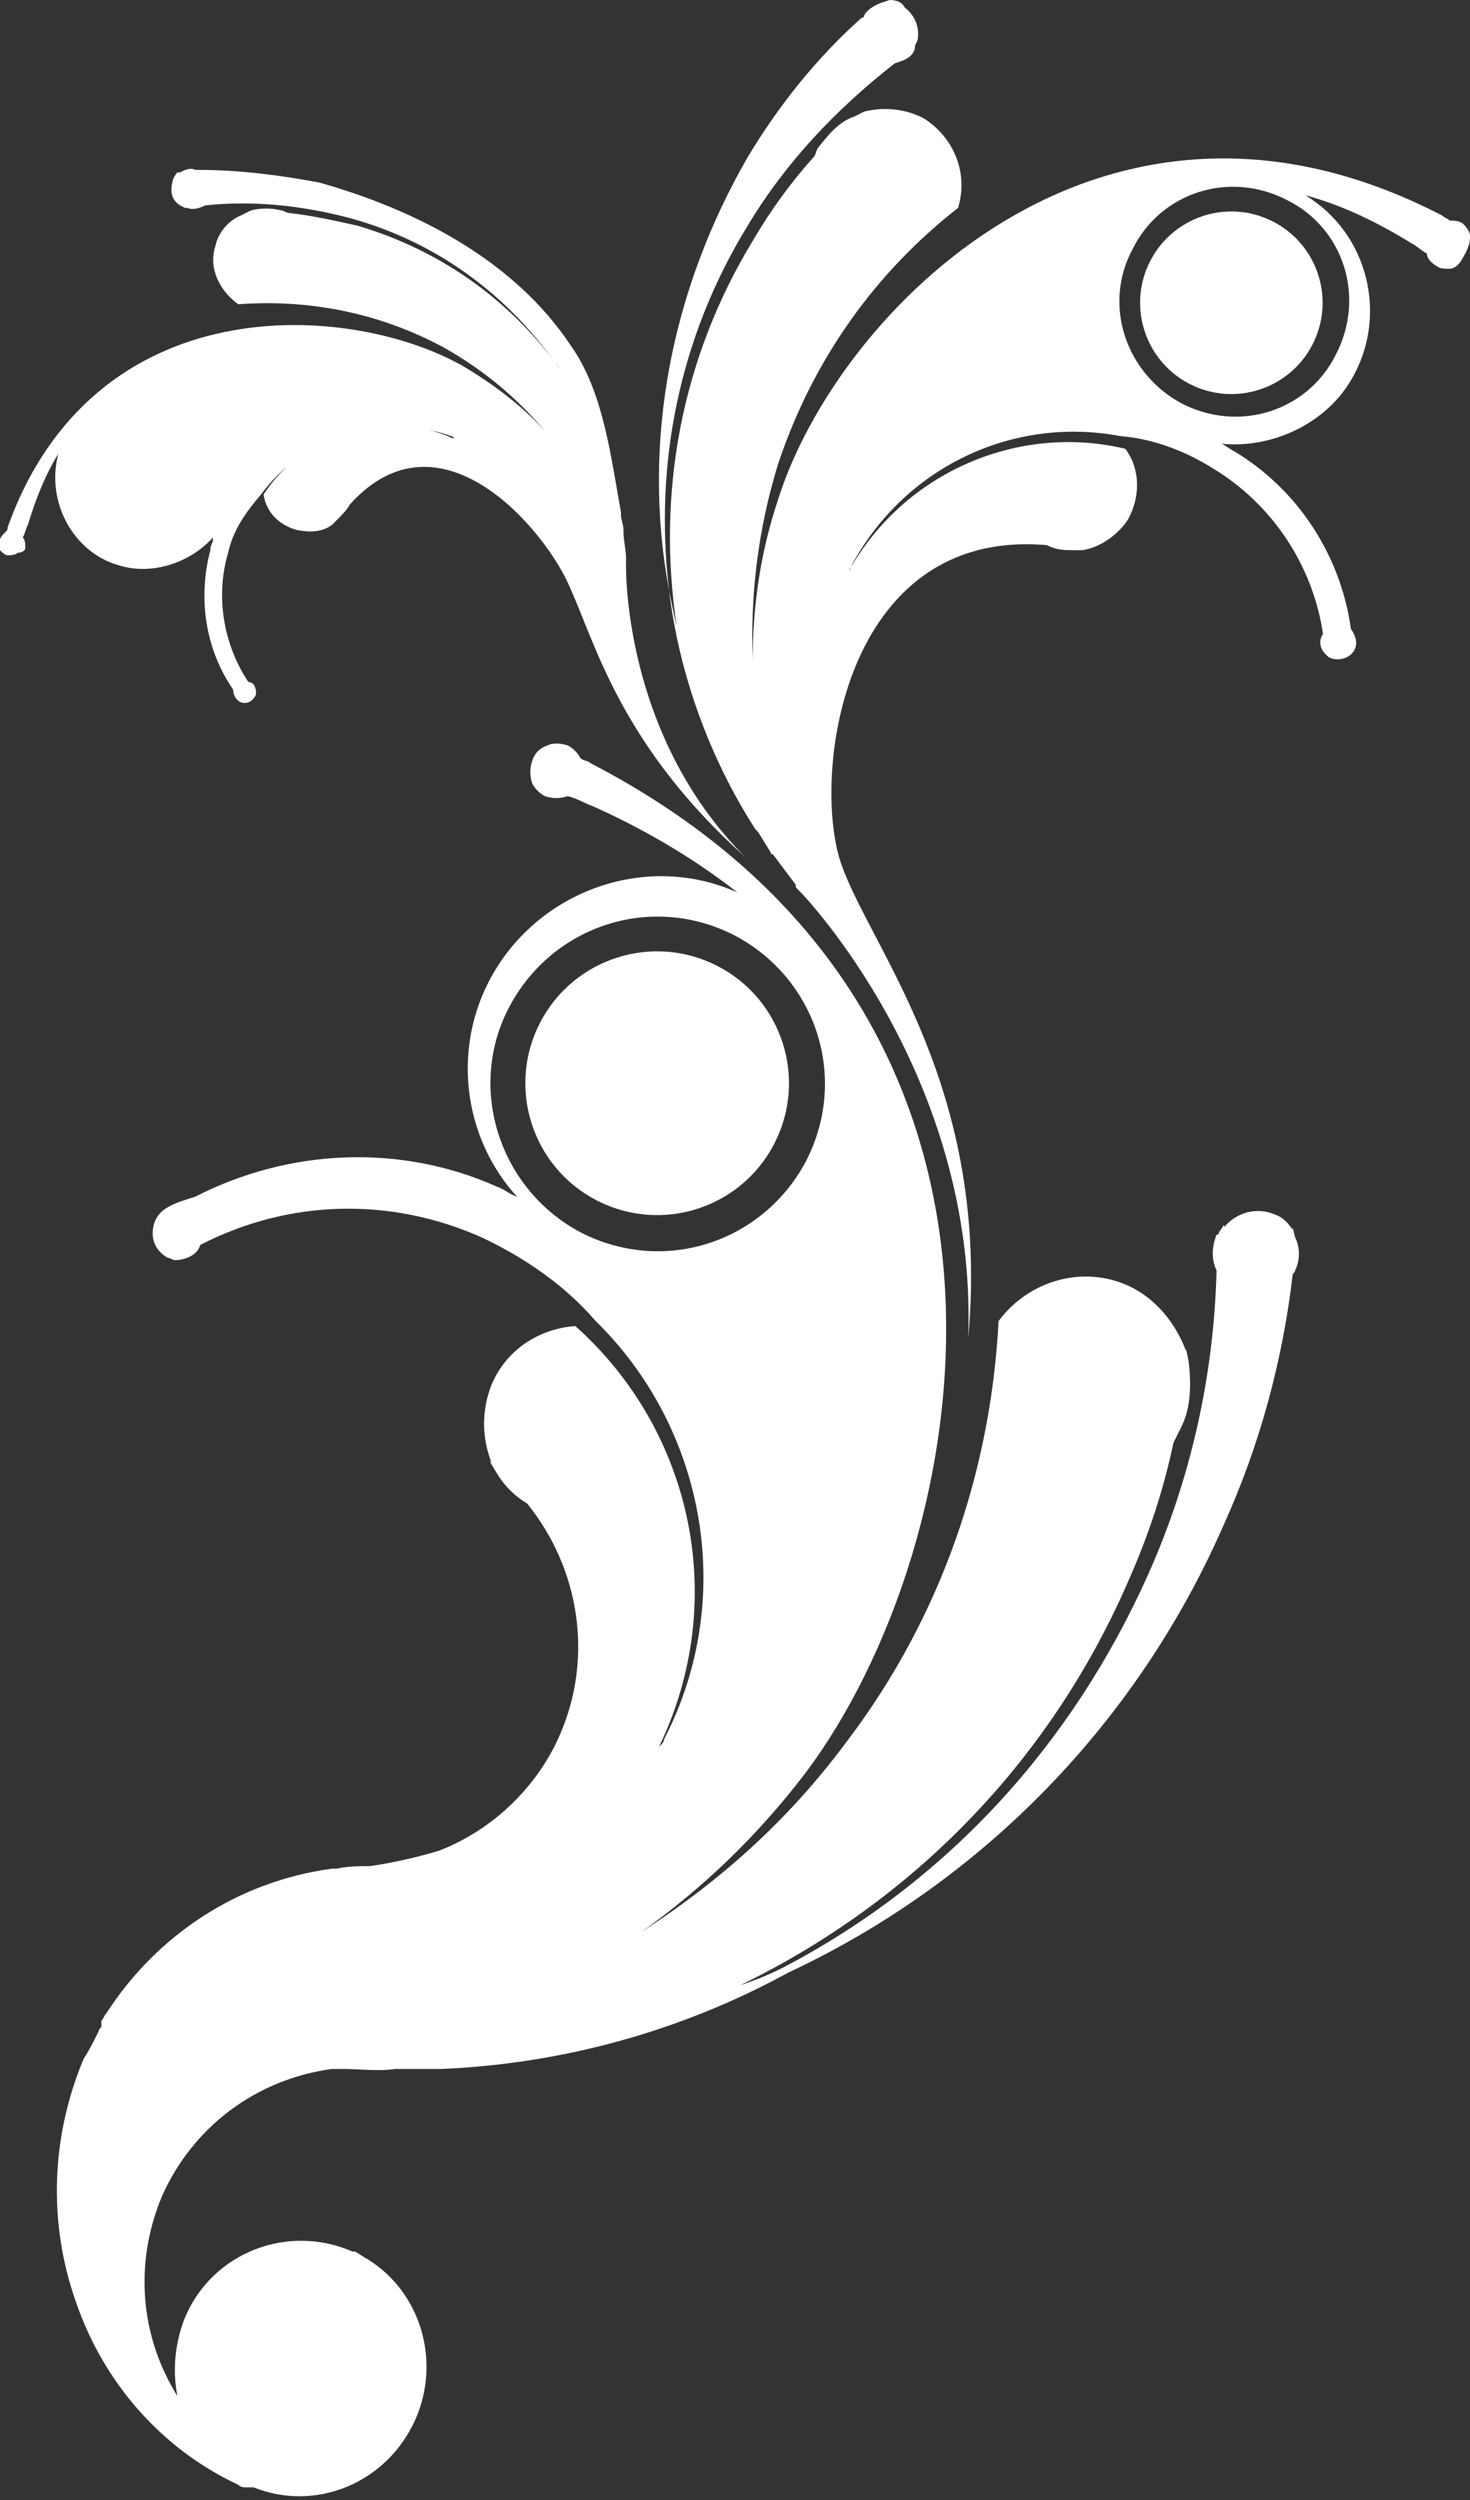 <?xml version="1.0" encoding="utf-8"?>
<!-- Generator: Adobe Illustrator 20.0.0, SVG Export Plug-In . SVG Version: 6.00 Build 0)  -->
<!DOCTYPE svg PUBLIC "-//W3C//DTD SVG 1.1//EN" "http://www.w3.org/Graphics/SVG/1.1/DTD/svg11.dtd">
<svg version="1.1" id="Livello_1" xmlns="http://www.w3.org/2000/svg" xmlns:xlink="http://www.w3.org/1999/xlink" x="0px" y="0px"
	 viewBox="0 0 58 98.6" style="enable-background:new 0 0 58 98.6;" xml:space="preserve">
<rect x="0" y="0" width="58" height="98.6" fill="#333333" stroke="none"/>
<style type="text/css">
	.st0{fill:#FFFFFF;}
</style>
<g>
	<path class="st0" d="M22.5,23.2c1,2.2,2,6.2,6.9,10.6c-4.9-4.9-4.7-11.6-4.7-11.6v-0.1c0,0,0,0,0-0.1l0,0c0-0.3-0.1-0.7-0.1-1l0,0
		c0,0,0,0,0-0.1l0,0c0-0.2-0.1-0.4-0.1-0.6l0,0v-0.1c-0.4-2.2-0.7-4.8-2-6.6c-2.2-3.3-6-5.3-9.9-6.4C11,6.9,9.4,6.7,7.8,6.7H7.7
		c-0.2-0.1-0.4,0-0.6,0.1L7,6.8l0,0C6.9,6.9,6.8,7.1,6.8,7.2c-0.1,0.4,0,0.7,0.3,0.9l0,0l0.2,0.1l0,0c0,0,0,0,0.1,0
		c0.2,0.1,0.5,0,0.7-0.1c1.9-0.2,3.8,0,5.7,0.5c3.3,0.9,6.1,2.9,8.1,5.7c0.2,0.2,0.3,0.5,0.5,0.7c-2-3-4.9-5.1-8.3-6.1
		c-0.9-0.2-1.8-0.4-2.7-0.5c-0.1,0-0.2-0.1-0.3-0.1c-0.4-0.1-0.8-0.1-1.2,0L9.5,8.5l0,0C9,8.7,8.6,9.2,8.5,9.7
		c-0.3,0.9,0.2,1.8,0.9,2.3c2.7-0.2,5.5,0.3,8.1,1.7c1.6,0.9,2.9,2,4,3.3c-0.9-1-2.1-1.9-3.3-2.6c-4.5-2.5-14.5-3.1-17.9,6.4
		c0,0.1,0,0.1-0.1,0.2S0,21.2,0,21.3c0,0.1,0,0.3,0,0.4l0,0l0,0c0.1,0.1,0.2,0.2,0.3,0.2s0.3,0,0.4-0.1l0,0l0,0
		c0.2,0,0.3-0.1,0.3-0.2s0-0.3-0.1-0.4C1,21,1,20.9,1.1,20.7c0.3-1,0.7-2,1.2-2.8l0,0c-0.5,1.9,0.6,3.9,2.4,4.4
		c1.3,0.4,2.8-0.1,3.7-1.1v0.1l0,0c0,0.1-0.1,0.2-0.1,0.4c-0.5,1.9-0.2,3.9,0.9,5.5l0,0c0,0.2,0.1,0.4,0.3,0.5l0,0l0,0l0,0
		c0.3,0.1,0.5-0.1,0.6-0.3v-0.1l0,0l0,0l0,0c0-0.2-0.1-0.4-0.3-0.4c-1-1.5-1.3-3.4-0.8-5.1c0.2-0.9,0.7-1.6,1.3-2.3
		c1.7-2.3,4.7-3.3,7.5-2.3c0,0,0.1,0,0.1,0.1C15,16,12,17.1,10.4,19.5c0.1,0.7,0.6,1.2,1.3,1.4c0.5,0.1,1,0.1,1.4-0.2l0,0l0.2-0.2
		c0.2-0.2,0.4-0.4,0.5-0.6C17.4,15.9,21.6,21,22.5,23.2z"/>
	<path class="st0" d="M6.1,48.2L6.1,48.2L6.1,48.2L6.1,48.2c-0.2,0.6,0,1.1,0.5,1.4c0.1,0,0.2,0.1,0.3,0.1l0,0l0,0l0,0
		c0.4,0,0.9-0.2,1-0.6c3.5-1.8,7.5-1.9,11.1-0.3c1.7,0.8,3.3,1.9,4.5,3.3c4.3,4.2,5.6,10.9,2.7,16.5c0,0.1-0.1,0.2-0.2,0.3
		c2.8-5.8,1.3-12.5-3.3-16.6c-1.4,0.1-2.7,0.9-3.3,2.3c-0.4,1-0.4,2.1,0,3.1l-0.1-0.1l0.3,0.5c0.3,0.5,0.7,0.9,1.2,1.2
		c2.1,2.6,2.6,6.1,1.3,9.1c-0.9,2.1-2.7,3.8-4.8,4.6c-1,0.3-2,0.5-2.7,0.6c-0.4,0-0.9,0-1.3,0.1l0,0c-0.1,0-0.1,0-0.2,0l0,0l0,0
		c-3.7,0.5-6.9,2.6-8.9,5.7c-0.1,0.1-0.1,0.2-0.2,0.3l0,0.1v0.1C4,80,3.9,80,3.9,80.1l0,0c-0.2,0.4-0.4,0.8-0.6,1.1
		C2,84.3,1.9,87.7,3,90.8C4.1,94,6.4,96.6,9.4,98c0.1,0.1,0.2,0.1,0.3,0.1h0.1h0.1H10l0,0c2.5,1,5.3-0.2,6.4-2.7
		c1-2.3,0.2-5-1.9-6.3c-0.2-0.1-0.3-0.2-0.5-0.3v0.1v-0.1l0,0h-0.1c-2.5-1.1-5.5,0-6.6,2.6c-0.4,1-0.5,2.1-0.3,3.1
		c-1.5-2.4-1.7-5.3-0.6-7.9c1.2-2.7,3.7-4.6,6.7-5h0.2h0.1h0.1c0.7,0,1.4,0.1,2.1,0l0,0c0.1,0,0.1,0,0.2,0l0,0c0.4,0,0.9,0,1.4,0
		l0,0h0.2c4.8-0.2,9.5-1.5,13.7-3.8c7.7-3.6,13.8-9.9,17.2-17.7c1.4-3.1,2.3-6.4,2.7-9.8c0-0.1,0.1-0.1,0.1-0.2
		c0.2-0.4,0.2-0.9,0-1.3L51,48.4v0.1c-0.2-0.3-0.4-0.5-0.7-0.6c-0.7-0.3-1.5-0.1-2,0.5v-0.1l-0.2,0.3l0,0c0,0,0,0.1-0.1,0.1
		c-0.2,0.5-0.2,1,0,1.4c-0.1,4.1-1,8.2-2.7,12c-3,6.7-7.9,12.1-14.4,15.5c-0.6,0.3-1.1,0.5-1.7,0.7C36,75,41.4,69.5,44.5,62.4
		c0.8-1.8,1.4-3.6,1.8-5.5c0.1-0.2,0.2-0.4,0.3-0.6c0.4-0.8,0.4-1.7,0.3-2.6l-0.1-0.5v0.1c-0.4-1.1-1.2-2.1-2.3-2.6
		c-1.8-0.8-3.9-0.2-5.1,1.4c-0.3,5.8-2.2,11.6-6,16.6c-2.3,3.1-5,5.5-8.1,7.5c2.4-1.7,4.6-3.8,6.5-6.3c6.6-8.8,10.8-29.8-8.5-39.8
		C23.2,30,23,30,22.9,29.9c-0.1-0.2-0.3-0.4-0.5-0.5c-0.3-0.1-0.6-0.1-0.8,0l0,0l0,0c-0.3,0.1-0.5,0.3-0.6,0.6
		c-0.1,0.3-0.1,0.6,0,0.9l0,0l0,0c0.1,0.2,0.3,0.4,0.5,0.5c0.3,0.1,0.6,0.1,0.9,0c0.4,0.1,0.7,0.3,1,0.4c2,0.9,3.9,2,5.7,3.4l0,0
		c-3.8-1.7-8.3,0.1-10,3.9c-1.2,2.7-0.7,5.9,1.3,8.1l-0.1-0.1l0.1,0.1c-0.3-0.1-0.5-0.3-0.8-0.4c-3.8-1.7-8.2-1.5-11.9,0.4
		C6.7,47.5,6.3,47.7,6.1,48.2z M20.1,39.7c1.7-3.2,5.6-4.5,8.9-2.8c3.2,1.7,4.5,5.6,2.8,8.9c-1.7,3.2-5.6,4.5-8.9,2.8
		C19.7,46.9,18.4,42.9,20.1,39.7z"/>
	<ellipse transform="matrix(0.46 -0.888 0.888 0.46 -23.903 46.08)" class="st0" cx="25.9" cy="42.7" rx="5.2" ry="5.2"/>
	<g>
		<path class="st0" d="M26.4,23.3c0.4,3.3,1.6,6.6,3.4,9.4l0.1,0.1l0,0c0.2,0.3,0.3,0.5,0.5,0.8l0,0c0,0,0,0.1,0.1,0.1l0,0
			c0.3,0.4,0.6,0.8,0.9,1.2V35c0,0,0,0,0.1,0.1l0.1,0.1c0,0,7,7.2,6.6,17.6c0.9-9.9-3.8-15.3-5-18.7s0-13.3,8.1-12.6
			c0.4,0.2,0.7,0.2,1.1,0.2h0.4h-0.1c0.7-0.1,1.4-0.6,1.8-1.2c0.5-0.9,0.5-2-0.1-2.8c-4.2-1-8.7,0.9-10.9,4.8c0-0.1,0.1-0.1,0.1-0.2
			c2.1-3.9,6.4-5.9,10.6-5.1c1.3,0.1,2.6,0.6,3.7,1.3c2.3,1.4,3.9,3.8,4.3,6.5c-0.2,0.3-0.1,0.6,0.1,0.8l0,0l0,0
			c0.1,0.1,0.1,0.1,0.1,0.1c0.3,0.2,0.8,0.1,1-0.2l0,0l0,0l0,0c0.2-0.3,0.1-0.6-0.1-0.9c-0.4-2.9-2.1-5.5-4.6-7
			c-0.2-0.1-0.3-0.2-0.5-0.3h0.1h-0.1c2,0.2,4.1-0.8,5.1-2.5c1.5-2.5,0.7-5.8-1.8-7.3l0,0c1.5,0.4,2.9,1.1,4.2,1.9
			c0.2,0.1,0.4,0.3,0.6,0.4c0,0.2,0.2,0.4,0.4,0.5c0.1,0.1,0.3,0.1,0.5,0.1l0,0l0,0c0.2,0,0.4-0.2,0.5-0.4C58,9.7,58,9.5,58,9.3l0,0
			l0,0c0-0.2-0.2-0.4-0.3-0.5c-0.2-0.1-0.3-0.1-0.5-0.1c-0.1-0.1-0.2-0.1-0.3-0.2c-13.5-7-23.9,3.9-26.2,11.2c-0.7,2.1-1,4.2-1,6.3
			c-0.1-2.5,0.2-5.1,1-7.7c1.4-4.2,3.9-7.6,7.1-10.1c0.4-1.3-0.1-2.7-1.3-3.5c-0.7-0.4-1.6-0.5-2.4-0.3l0,0l-0.4,0.2
			c-0.6,0.2-1,0.7-1.4,1.2c-0.1,0.1-0.1,0.3-0.2,0.4c-0.9,1-1.7,2.1-2.4,3.3c-2.8,4.6-3.8,9.9-3,15.2C26.6,24.3,26.5,23.8,26.4,23.3
			c-0.6-5,0.4-10,3.1-14.4C31,6.4,33,4.3,35.3,2.5c0.3-0.1,0.7-0.2,0.8-0.6V1.8l0.1-0.2l0,0c0.1-0.5-0.1-1-0.5-1.3
			C35.6,0.1,35.4,0,35.1,0l0,0l-0.3,0.1c-0.3,0.1-0.6,0.3-0.7,0.5c0,0,0,0.1-0.1,0.1c-1.8,1.6-3.3,3.5-4.5,5.5
			C26.5,11.4,25.3,17.4,26.4,23.3z M44.7,9.8c1.1-2.2,3.8-3.1,6.1-1.9C53,9,53.9,11.7,52.7,14c-1.1,2.2-3.8,3.1-6.1,1.9
			C44.4,14.7,43.5,12,44.7,9.8z"/>
	</g>
	<ellipse transform="matrix(0.46 -0.888 0.888 0.46 15.661 49.624)" class="st0" cx="48.6" cy="11.9" rx="3.6" ry="3.6"/>
</g>
</svg>
